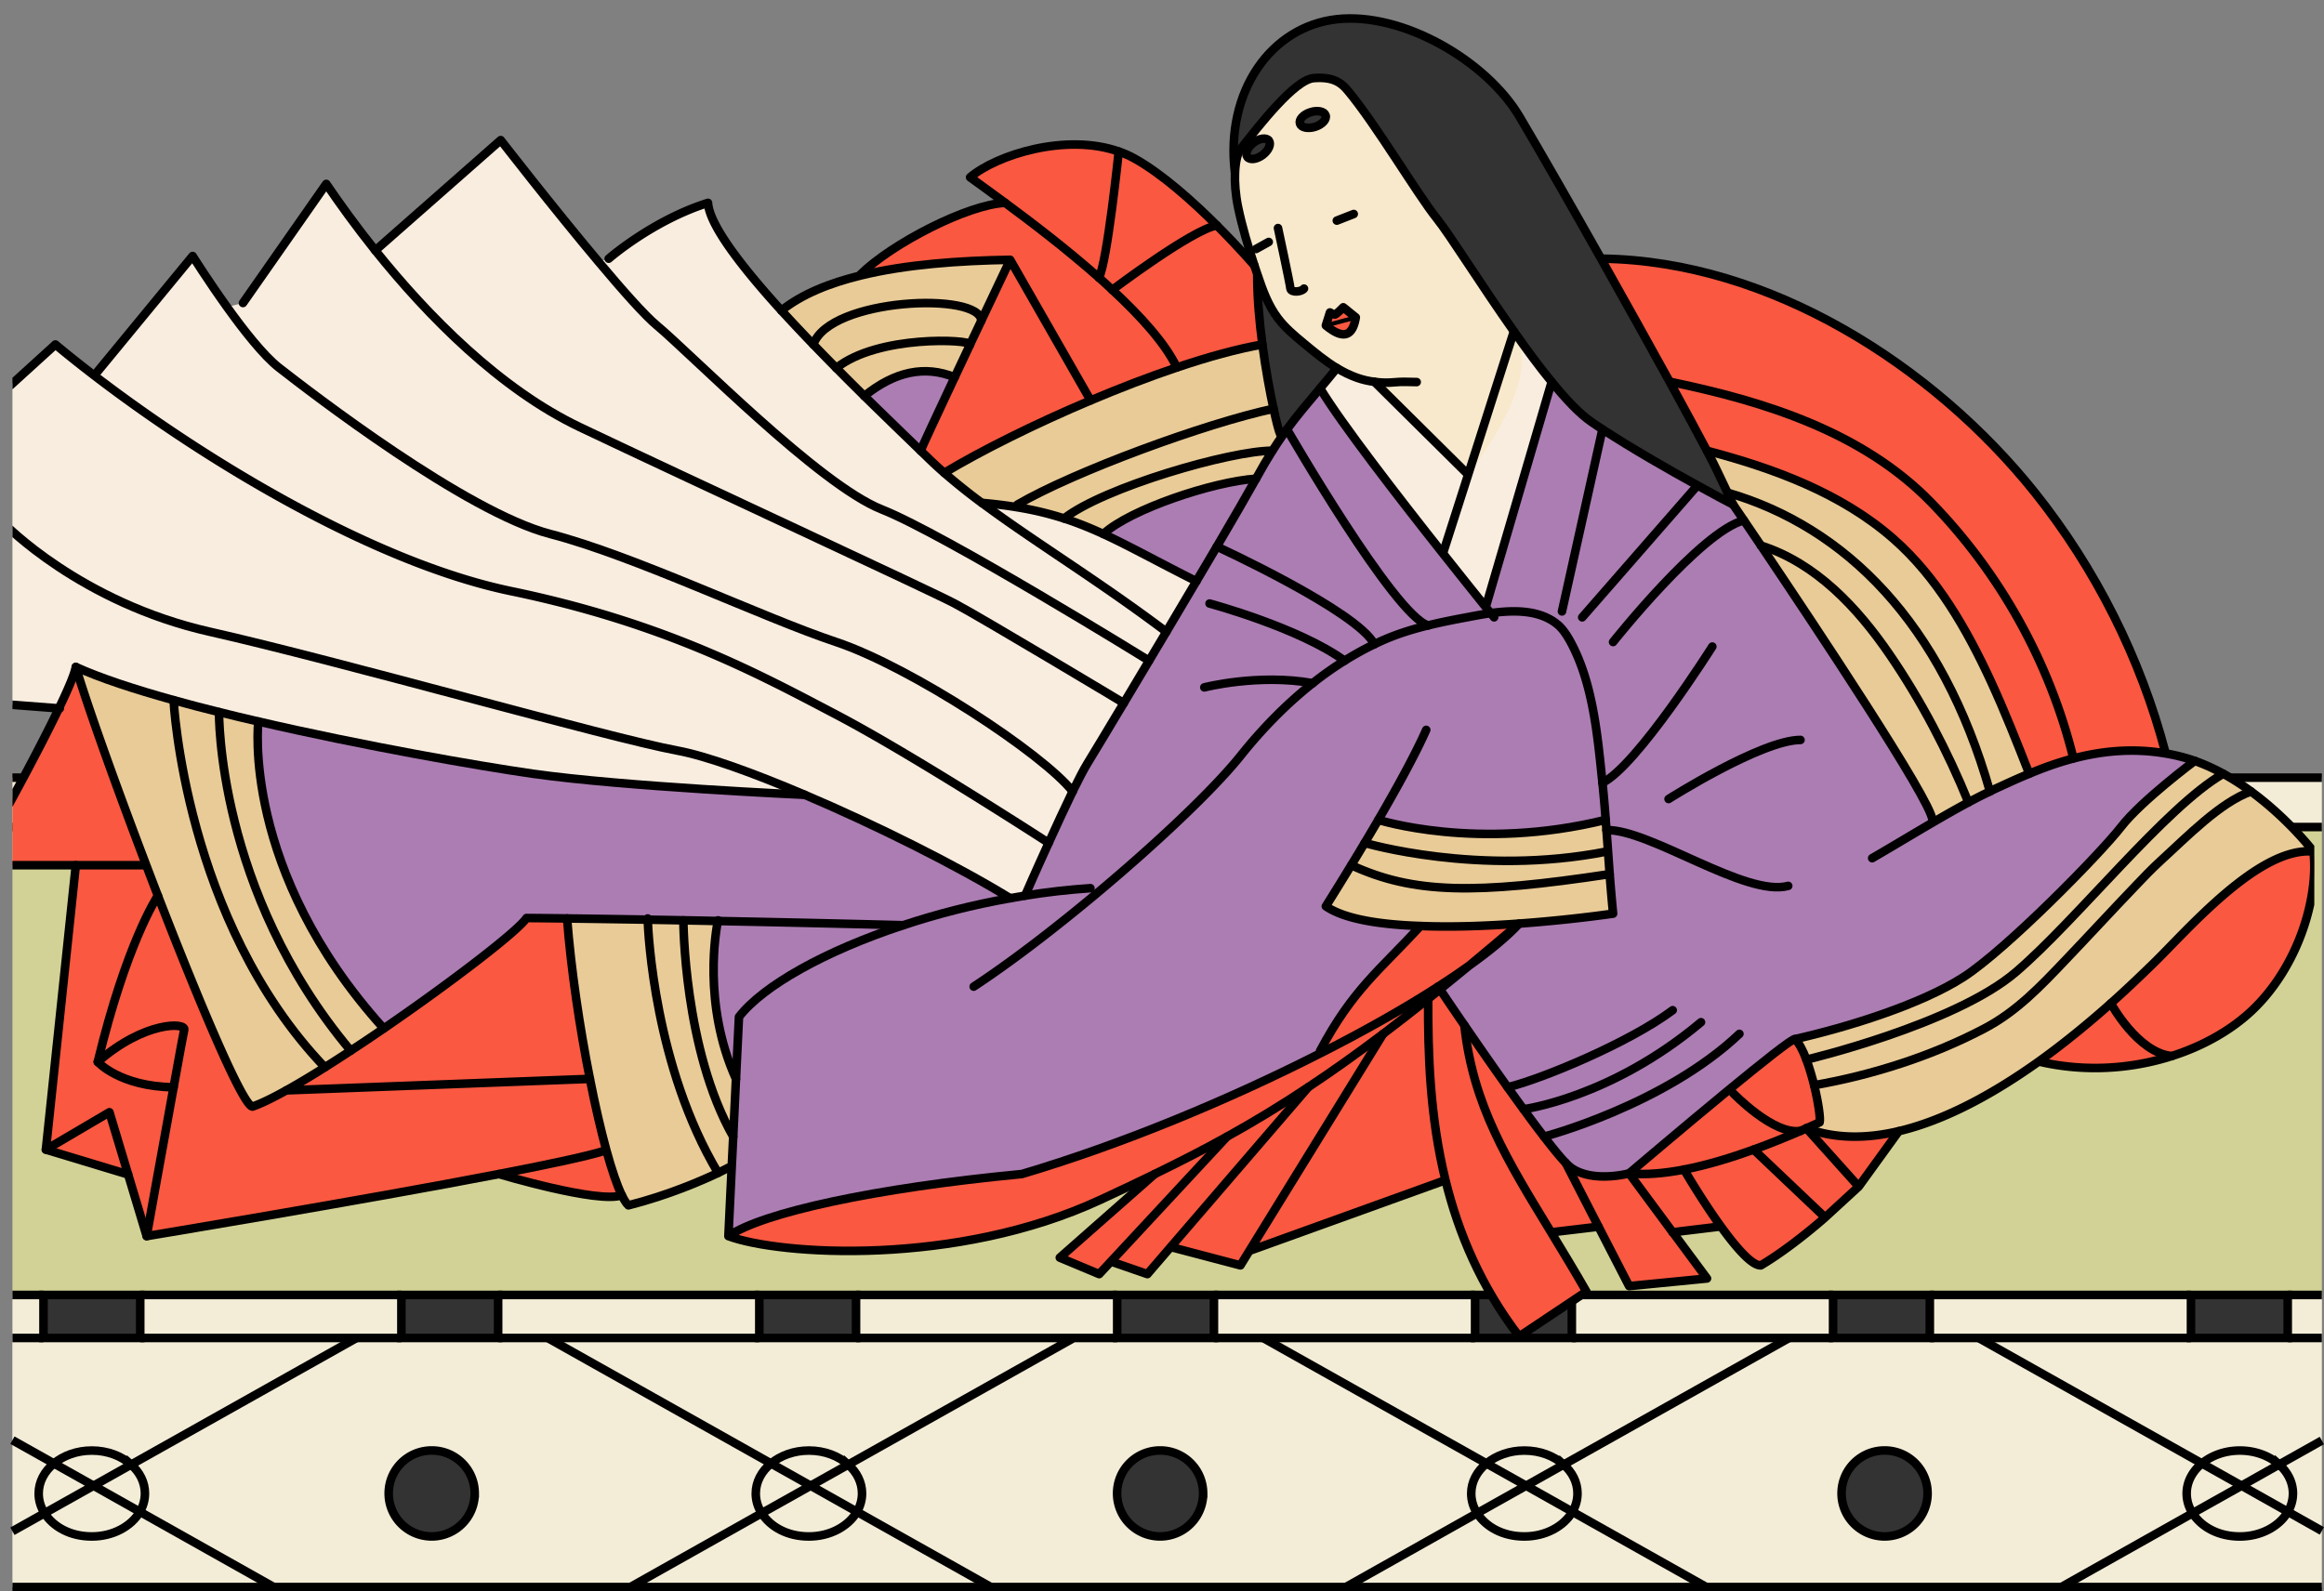 <svg xmlns="http://www.w3.org/2000/svg" viewBox="0 0 270.97 185.6"><rect x="0" y="0" width="270.97" height="185.6" fill="#808080" stroke="none"/><defs><clipPath id="clippath"><path d="M1.45 0h268.39v155.87H1.45z" style="fill:none;stroke-width:0"/></clipPath><style>.cls-1{fill:#f9eddf}.cls-1,.cls-2,.cls-3,.cls-6,.cls-7,.cls-9{stroke-width:0}.cls-10{stroke-miterlimit:10}.cls-10,.cls-12{fill:none;stroke:#000}.cls-2{fill:#fa5841}.cls-3{fill:#f3edd7}.cls-12{stroke-linecap:round;stroke-linejoin:round}.cls-6{fill:#333}.cls-7{fill:#ac7db3}.cls-9{fill:#e9cb97}</style></defs><g id="_畳" data-name="畳"><path d="M1.45 151.03h3.61v5.02H1.45zM270.72 178.55v6.55h-30.38l15.32-8.61c1.03 1.61 3.1 2.71 5.5 2.71s4.61-1.18 5.61-2.88l3.96 2.23ZM270.72 168.01v10.53l-3.96-2.23c.38-.65.59-1.38.59-2.14 0-1.3-.62-2.48-1.61-3.37l4.98-2.8Z" class="cls-3"/><path d="M270.72 156.05v11.96l-4.98 2.8c-1.13-1-2.76-1.64-4.58-1.64s-3.3.58-4.43 1.51l-26.03-14.63h40.03ZM270.72 90.7v5.76H1.45V90.7h269.27zM266.74 151.03h3.99v5.02h-3.99zM267.35 174.18c0 .76-.21 1.49-.59 2.14l-5.41-3.04 4.38-2.47c1 .89 1.61 2.07 1.61 3.37Z" class="cls-3"/><path d="m261.36 173.28 5.41 3.04c-1 1.7-3.13 2.88-5.61 2.88s-4.47-1.1-5.5-2.71l5.7-3.21Z" class="cls-3"/><path d="M255.46 151.03h11.28v5.02h-11.28z" class="cls-6"/><path d="m265.74 170.81-4.38 2.47-4.63-2.6c1.13-.93 2.69-1.51 4.43-1.51 1.82 0 3.45.63 4.58 1.64ZM261.36 173.28l-5.7 3.21c-.44-.68-.69-1.47-.69-2.3 0-1.37.68-2.6 1.77-3.5l4.63 2.6Z" class="cls-3"/><path d="m230.7 156.05 26.03 14.63c-1.09.9-1.77 2.13-1.77 3.5 0 .83.25 1.62.69 2.3l-15.32 8.61h-41.39l-15.61-8.78c.38-.65.59-1.38.59-2.14 0-1.3-.62-2.48-1.61-3.36l26.28-14.77h22.1Zm-5.95 18.13c0-2.76-2.24-5.01-5.01-5.01a5.015 5.015 0 1 0 0 10.03c2.78 0 5.01-2.24 5.01-5.02Z" class="cls-3"/><path d="M255.46 156.05H225.01v-5.02h30.45v5.02z" class="cls-3"/><path d="M213.73 151.03h11.28v5.02h-11.28zM219.74 169.17c2.76 0 5.01 2.24 5.01 5.01a5.015 5.015 0 1 1-10.03 0c0-2.78 2.24-5.01 5.02-5.01Z" class="cls-6"/><path d="m208.6 156.05-26.28 14.77c-1.13-1.01-2.76-1.65-4.58-1.65s-3.3.58-4.43 1.51l-26.03-14.63h61.32ZM183.27 156.05v-5.02h30.46v5.02H183.27zM198.95 185.1h-42.03l15.32-8.61c1.03 1.61 3.11 2.71 5.5 2.71s4.61-1.18 5.61-2.88l15.61 8.78ZM183.93 174.18c0 .76-.21 1.49-.59 2.14l-5.41-3.04 4.38-2.46c1 .88 1.61 2.06 1.61 3.36Z" class="cls-3"/><path d="m177.94 173.28 5.41 3.04c-1 1.7-3.13 2.88-5.61 2.88s-4.47-1.1-5.5-2.71l5.7-3.21Z" class="cls-3"/><path d="M171.99 151.03h11.28v5.02h-11.28z" class="cls-6"/><path d="M177.74 169.17c1.82 0 3.45.63 4.58 1.65l-4.38 2.46-4.63-2.6c1.13-.93 2.69-1.51 4.43-1.51ZM177.94 173.28l-5.7 3.21c-.44-.68-.69-1.47-.69-2.3 0-1.37.68-2.6 1.77-3.5l4.63 2.6Z" class="cls-3"/><path d="m147.28 156.05 26.03 14.63c-1.09.9-1.77 2.13-1.77 3.5 0 .83.25 1.62.69 2.3l-15.32 8.61h-41.39l-15.61-8.78c.38-.65.59-1.38.59-2.14 0-1.3-.62-2.48-1.61-3.36l26.28-14.77h22.1Zm-7 18.13c0-2.76-2.24-5.01-5.01-5.01a5.015 5.015 0 1 0 0 10.03c2.78 0 5.01-2.24 5.01-5.02Z" class="cls-3"/><path d="M171.99 156.05H141.54v-5.02h30.45v5.02z" class="cls-3"/><path d="M130.26 151.03h11.28v5.02h-11.28zM135.27 169.17c2.76 0 5.01 2.24 5.01 5.01a5.015 5.015 0 1 1-10.03 0c0-2.78 2.24-5.01 5.02-5.01Z" class="cls-6"/><path d="M125.18 156.05 98.9 170.82c-1.13-1.01-2.76-1.65-4.58-1.65s-3.3.58-4.43 1.51l-26.03-14.63h61.32Z" class="cls-3"/><path d="M130.26 156.05H99.81v-5.02h30.45v5.02zM115.53 185.1H73.5l15.32-8.61c1.03 1.61 3.1 2.71 5.5 2.71s4.61-1.18 5.61-2.88l15.61 8.78ZM100.51 174.18c0 .76-.21 1.49-.59 2.14l-5.41-3.04 4.38-2.46c1 .88 1.61 2.06 1.61 3.36Z" class="cls-3"/><path d="m94.52 173.28 5.41 3.04c-1 1.7-3.13 2.88-5.61 2.88s-4.47-1.1-5.5-2.71l5.7-3.21Z" class="cls-3"/><path d="M88.53 151.03h11.28v5.02H88.53z" class="cls-6"/><path d="M94.32 169.17c1.82 0 3.45.63 4.58 1.65l-4.38 2.46-4.63-2.6c1.13-.93 2.69-1.51 4.43-1.51ZM94.52 173.28l-5.7 3.21c-.44-.68-.69-1.47-.69-2.3 0-1.37.68-2.6 1.77-3.5l4.63 2.6Z" class="cls-3"/><path d="m63.86 156.05 26.03 14.63c-1.09.9-1.77 2.13-1.77 3.5 0 .83.25 1.62.69 2.3l-15.32 8.61H31.92l-15.61-8.78c.38-.65.59-1.38.59-2.14 0-1.3-.62-2.48-1.61-3.36l26.28-14.77h22.29Zm-8.51 18.13c0-2.76-2.24-5.01-5.01-5.01a5.015 5.015 0 1 0 0 10.03c2.78 0 5.01-2.24 5.01-5.02Z" class="cls-3"/><path d="M88.53 156.05H58.08v-5.02h30.45v5.02z" class="cls-3"/><path d="M46.8 151.03h11.28v5.02H46.8zM50.34 169.17c2.76 0 5.01 2.24 5.01 5.01a5.015 5.015 0 1 1-10.03 0c0-2.78 2.24-5.01 5.02-5.01Z" class="cls-6"/><path d="M46.8 156.05H16.35v-5.02H46.8v5.02zM31.92 185.1H1.45v-6.51l3.75-2.11c1.03 1.61 3.11 2.71 5.5 2.71s4.61-1.18 5.61-2.88l15.61 8.78Z" class="cls-3"/><path d="M16.9 174.18c0 .76-.21 1.49-.59 2.14l-5.41-3.04 4.38-2.46c1 .88 1.61 2.06 1.61 3.36Z" class="cls-3"/><path d="M5.07 151.03h11.28v5.02H5.07z" class="cls-6"/><path d="m10.91 173.28 5.41 3.04c-1 1.7-3.13 2.88-5.61 2.88s-4.47-1.1-5.5-2.71l5.7-3.21Z" class="cls-3"/><path d="M10.71 169.17c1.82 0 3.45.63 4.58 1.65l-4.38 2.46-4.63-2.6c1.13-.93 2.69-1.51 4.43-1.51ZM10.91 173.28l-5.7 3.21c-.44-.68-.69-1.47-.69-2.3 0-1.37.68-2.6 1.77-3.5l4.63 2.6Z" class="cls-3"/><path d="m1.45 167.97 4.83 2.71c-1.09.9-1.77 2.13-1.77 3.5 0 .83.25 1.62.69 2.3l-3.75 2.11v-10.62Z" class="cls-3"/><path d="M213.73 151.03H1.45V96.46h269.27v54.57h-56.99z" style="fill:#d2d296;stroke-width:0"/><path d="M1.45 156.05h40.11l-26.28 14.77c-1.13-1.01-2.76-1.65-4.58-1.65s-3.3.58-4.43 1.51l-4.83-2.71v-11.92Z" class="cls-3"/><path d="M270.72 185.1H1.45M1.45 90.7h269.27M1.45 96.46h269.27M266.74 151.03h3.98M225.01 151.03h30.45M183.27 151.03h30.46M141.54 151.03h30.45M99.81 151.03h30.45M58.08 151.03h30.45M16.35 151.03H46.8M1.45 151.03h3.62M266.74 156.05h3.98M225.01 156.05H255.46M183.27 156.05H213.73M141.54 156.05H171.99M99.81 156.05H130.26M58.08 156.05H88.53M16.35 156.05H46.8M1.45 156.05h3.62M73.5 185.1l15.32-8.62 5.7-3.2 4.38-2.46 26.28-14.77" class="cls-10"/><path d="m115.53 185.1-15.61-8.78-5.4-3.04-4.63-2.6-26.03-14.63M140.28 174.18a5.015 5.015 0 1 1-10.03 0c0-2.78 2.24-5.01 5.02-5.01s5.01 2.24 5.01 5.01ZM224.75 174.18a5.015 5.015 0 1 1-10.03 0c0-2.78 2.24-5.01 5.02-5.01s5.01 2.24 5.01 5.01Z" class="cls-10"/><path d="M98.9 170.82c1 .88 1.61 2.06 1.61 3.36 0 .76-.21 1.49-.59 2.14-1 1.7-3.13 2.88-5.61 2.88s-4.47-1.1-5.5-2.71c-.44-.68-.69-1.47-.69-2.3 0-1.37.68-2.6 1.77-3.5 1.13-.93 2.69-1.51 4.43-1.51 1.82 0 3.45.63 4.58 1.65ZM1.45 178.59l3.76-2.11 5.7-3.2 4.38-2.46 26.28-14.77" class="cls-10"/><path d="m31.92 185.1-15.61-8.78-5.4-3.04-4.63-2.6-4.83-2.71" class="cls-10"/><path d="M15.29 170.82c1 .88 1.61 2.06 1.61 3.36 0 .76-.21 1.49-.59 2.14-1 1.7-3.13 2.88-5.61 2.88s-4.47-1.1-5.5-2.71c-.44-.68-.69-1.47-.69-2.3 0-1.37.68-2.6 1.77-3.5 1.13-.93 2.69-1.51 4.43-1.51 1.82 0 3.45.63 4.58 1.65ZM156.92 185.1l15.32-8.62 5.7-3.2 4.38-2.46 26.28-14.77" class="cls-10"/><path d="m198.95 185.1-15.61-8.78-5.4-3.04-4.63-2.6-26.03-14.63" class="cls-10"/><path d="M182.32 170.82c1 .88 1.61 2.06 1.61 3.36 0 .76-.21 1.49-.59 2.14-1 1.7-3.13 2.88-5.61 2.88s-4.47-1.1-5.5-2.71c-.44-.68-.69-1.47-.69-2.3 0-1.37.68-2.6 1.77-3.5 1.13-.93 2.69-1.51 4.43-1.51 1.82 0 3.45.63 4.58 1.65ZM240.34 185.1l15.32-8.62 5.7-3.2 4.38-2.47 4.98-2.8" class="cls-10"/><path d="m270.72 178.55-3.96-2.23-5.4-3.04-4.63-2.6-26.03-14.63" class="cls-10"/><path d="M265.74 170.81c1 .89 1.61 2.07 1.61 3.37 0 .76-.21 1.49-.59 2.14-1 1.7-3.13 2.88-5.61 2.88s-4.47-1.1-5.5-2.71c-.44-.68-.69-1.47-.69-2.3 0-1.37.68-2.6 1.77-3.5 1.13-.93 2.69-1.51 4.43-1.51 1.82 0 3.45.63 4.58 1.64ZM55.35 174.18a5.015 5.015 0 1 1-10.03 0c0-2.78 2.24-5.01 5.02-5.01s5.01 2.24 5.01 5.01ZM5.07 151.03h11.28v5.02H5.07zM46.8 151.03h11.28v5.02H46.8zM88.53 151.03h11.28v5.02H88.53zM130.26 151.03h11.28v5.02h-11.28zM171.99 151.03h11.28v5.02h-11.28zM213.73 151.03h11.28v5.02h-11.28zM255.46 151.03h11.28v5.02h-11.28z" class="cls-10"/></g><g id="_レイヤー_2" data-name="レイヤー 2" style="clip-path:url(#clippath)"><path d="M155.87 42.93c-.72.89-1.36 1.66-1.95 2.36-1.52 1.82-2.69 3.17-3.86 4.78-.16.22-.33.45-.49.68l-.3-.11c-.13-.25-.43-1.35-.78-2.97-.42-1.93-.92-4.61-1.3-7.49-.36-2.71-.61-5.6-.6-8.2h.01c.6 1.79 1.24 3.6 2.39 5.12.85 1.13 1.95 2.05 3.04 2.95 1.23 1.02 2.48 2.06 3.84 2.88Z" class="cls-6"/><path d="m221.39 131.93-4.67 6.46-6.1-6.8h.01c3.39 1.26 7.06 1.22 10.76.34Z" class="cls-2"/><path d="m180.92 44.53-7.57 25.86h-.44c-1.1-1.36-2.81-3.49-4.78-5.98l.2-.15 2.89-9.03 5.29-16.57c1.46 2.08 2.96 4.12 4.4 5.87Z" class="cls-1"/><path d="m171.22 55.23-2.89 9.03-.2.15c-5.06-6.39-11.81-15.12-14.21-19.12.59-.7 1.23-1.47 1.95-2.36.75.45 1.53.84 2.36 1.13.66.23 1.33.39 2.02.47l10.72 10.62.25.08Z" class="cls-1"/><path d="M147.95 16.4c.29.4-.02 1.14-.72 1.67-.69.52-1.49.63-1.79.24s.02-1.14.71-1.66c.69-.53 1.5-.64 1.8-.25ZM154.56 13.45c.16.47-.39 1.07-1.22 1.34-.83.26-1.62.1-1.77-.37s.39-1.07 1.22-1.33c.83-.27 1.62-.1 1.77.36Z" class="cls-6"/><path d="m201.42 57.46.66 1.39c-.54-.27-2.12-1.11-4.17-2.24-3.25-1.78-7.67-4.32-11.07-6.54-.46-.3-.9-.59-1.31-.88-1.34-.92-2.93-2.59-4.61-4.66-1.44-1.75-2.94-3.79-4.4-5.88-3.84-5.44-7.43-11.21-8.99-13.16-2.3-2.87-7.1-11-10.39-14.93-.8-.96-1.74-1.62-3.96-1.45-2.21.17-6.33 5.46-8.55 8.3-.33.43-.57 1.41-.63 2.7h-.01c-1.15-9.48 4.22-17.02 11.88-17.87s17.44 4.84 21.31 11.38c2.53 4.28 6.03 10.39 9.54 16.62 2.81 4.99 5.62 10.05 7.97 14.31 1.8 3.29 3.32 6.1 4.33 8.02.53 1 .92 1.77 1.14 2.24.57 1.21.98 2.06 1.26 2.65Z" class="cls-6"/><path d="M128.13 32.38c.53.47 1.05.95 1.56 1.43 3.36 3.11 6.23 6.31 7.52 9.05-3.26 1.1-6.69 2.42-10.05 3.84l-9.38-16.4c-5.92.1-12.12.53-17.39 1.82l-.03-.14c3.58-3.54 12.48-8.15 16.84-8.32 3.09 2.28 7.19 5.41 10.93 8.72Z" class="cls-2"/><path d="M111.31 44c-2.02 4.3-3.78 8.07-3.97 8.57-1.74-1.69-4.05-3.91-6.56-6.38 3.55-2.88 7.06-3.6 10.53-2.19Z" class="cls-7"/><path d="M113.11 40.16v.02c-.61 1.27-1.22 2.57-1.8 3.82-3.47-1.41-6.98-.69-10.53 2.19-1.06-1.05-2.17-2.15-3.27-3.27 4.88-3.89 15.6-3.32 15.6-2.76Z" class="cls-9"/><path d="M114.41 37.41c-.42.89-.86 1.81-1.3 2.75 0-.56-10.72-1.13-15.6 2.76-.9-.9-1.79-1.82-2.68-2.74 1.89-5.45 19.54-6.18 19.58-2.77Z" class="cls-9"/><path d="M117.78 30.3s-1.5 3.16-3.37 7.11c-.04-3.41-17.69-2.68-19.58 2.77-1.27-1.32-2.52-2.65-3.72-3.96 2.37-1.9 5.6-3.21 9.28-4.1 5.27-1.29 11.47-1.72 17.39-1.82ZM147.19 40.18c.38 2.88.88 5.56 1.3 7.49-7.93 1.7-23.22 7.31-29.86 11.18l-.05.31c-1.25-.21-2.61-.38-4.1-.51h-.01a71.134 71.134 0 0 1-4.37-3.5c4.31-2.59 10.56-5.71 17.06-8.45 3.36-1.42 6.79-2.74 10.05-3.84 3.65-1.23 7.09-2.18 9.98-2.68ZM124.07 60.47c4.6-3.62 19.47-7.93 24.29-7.9-.59.93-1.21 1.99-1.91 3.26-5.02.34-14.71 3.58-17.8 6.45-1.51-.69-3-1.3-4.58-1.81Z" class="cls-9"/><path d="m149.27 50.64.3.11c-.39.56-.79 1.16-1.21 1.82-4.82-.03-19.69 4.28-24.29 7.9a36.59 36.59 0 0 0-5.49-1.31l.05-.31c6.64-3.87 21.93-9.48 29.86-11.18.35 1.62.65 2.72.78 2.97ZM236.6 90.24c-1.29.53-2.46 1.07-3.5 1.55-.36.16-.72.33-1.08.52-5.6-19.7-16.88-30.86-30.6-34.85-.28-.59-.69-1.44-1.26-2.65-.22-.47-.61-1.24-1.14-2.24h.01c7.73 2.04 15.62 4.91 21.72 10.26 5.08 4.45 8.57 10.55 11.37 16.61 1.63 3.54 3.06 7.17 4.48 10.8Z" class="cls-9"/><path d="M229.51 93.58c-1.34.72-2.68 1.48-4.06 2.29l-.14-.25c-.18-2.35-13.65-22.57-19.99-31.99 6.42 2.05 11.26 7.24 15.01 12.72 3.62 5.28 6.78 11.3 9.18 17.23Z" class="cls-9"/><path d="M232.02 92.31c-.84.39-1.67.82-2.51 1.27-2.4-5.93-5.56-11.95-9.18-17.23-3.75-5.48-8.59-10.67-15.01-12.72-.79-1.16-1.46-2.16-1.99-2.94-.79-1.17-1.25-1.84-1.25-1.84l-.66-1.39c13.72 3.99 25 15.15 30.6 34.85Z" class="cls-9"/><path d="M196.35 136.41c-2.29.44-4.49.64-6.4.44 0 0 6.15-5.23 11.51-9.65l.62.3s4.7 4.91 7.85 4.4c-1.64.71-3.5 1.47-5.46 2.18-2.63.95-5.44 1.81-8.12 2.33Z" class="cls-2"/><path d="M211.52 126.57c.5 2.03.76 3.92.64 4.33-.48.22-.99.45-1.53.69h-.01c-.23.11-.45.21-.69.31-3.15.51-7.85-4.4-7.85-4.4l-.62-.3c3.99-3.28 7.54-6.11 7.83-6.01.47.45.93 1.33 1.33 2.4.34.92.65 1.96.9 2.98Z" class="cls-2"/><path d="M146.45 55.83c-.92 1.66-2.58 4.53-4.57 7.92-.76 1.29-1.56 2.64-2.39 4.04-4.46-2.24-7.71-4.06-10.84-5.51 3.09-2.87 12.78-6.11 17.8-6.45ZM83.7 107.42c-1.32-.03-2.66-.06-4.02-.08-1.37-.03-2.76-.05-4.16-.08-3.15-.05-6.33-.1-9.4-.14-1.62-.02-3.2-.04-4.73-.05-.98 1.51-8.81 7.51-16.65 12.89-16.66-18.44-14.62-35.81-14.62-35.81 12.33 2.86 25.76 5.2 32 6.09 10.55 1.51 31.69 2.46 31.69 2.46 8.34 3.54 17.74 8.24 23.97 12.06-4.37.77-8.59 1.86-12.47 3.15 0 0-9.78-.26-21.61-.49Z" class="cls-7"/><path d="M105.31 107.91c-9.11 3-16.34 7.06-19.15 10.69l-.35 7.23c-3.94-8.74-2.3-17.49-2.11-18.41 11.83.23 21.61.49 21.61.49Z" class="cls-7"/><path d="M72.5 139.4c-2.72 1.01-14.33-2.47-14.33-2.47 5.71-1.1 10.3-2.08 12.24-2.69l.29-.08c.62 2.26 1.24 4.09 1.8 5.24Z" class="cls-2"/><path d="m85.81 125.83-.32 6.74c-5.78-10.16-5.81-25.23-5.81-25.23 1.36.02 2.7.05 4.02.08-.19.92-1.83 9.67 2.11 18.41Z" class="cls-9"/><path d="m85.49 132.57-.18 3.64-.38-.02s-.43.23-1.21.61c-7.39-12.39-8.14-27.91-8.2-29.54 1.4.03 2.79.05 4.16.08 0 0 .03 15.07 5.81 25.23Z" class="cls-9"/><path d="M83.72 136.79c-1.88.9-5.76 2.6-10.45 3.79-.24-.22-.5-.62-.77-1.18-.56-1.15-1.18-2.98-1.8-5.24-.65-2.37-1.31-5.23-1.92-8.33-1.19-5.99-2.21-12.85-2.66-18.71 3.07.04 6.25.09 9.4.14.06 1.63.81 17.15 8.2 29.53Z" class="cls-9"/><path d="M139.49 67.79c-1.14 1.93-2.33 3.93-3.5 5.9-8-6.03-15.48-10.54-21.51-15.04 1.49.13 2.85.3 4.1.51 2.04.33 3.82.77 5.49 1.31 1.58.51 3.07 1.12 4.58 1.81 3.13 1.45 6.38 3.27 10.84 5.51Z" class="cls-1"/><path d="M97.51 42.92c1.1 1.12 2.21 2.22 3.27 3.27 2.51 2.47 4.82 4.69 6.56 6.38.32.31.63.6.91.88.59.57 1.2 1.14 1.85 1.7 1.35 1.18 2.81 2.34 4.37 3.5h.01c6.03 4.5 13.51 9.01 21.51 15.04-.68 1.14-1.35 2.27-2.01 3.37 0 0-23.86-14.76-31.18-17.65-7.32-2.9-22.13-18.05-26.21-21.45-1.41-1.17-4-4.09-6.79-7.42l1.17-.37s5.11-4.47 11.58-6.51c.15 2.55 3.87 7.4 8.56 12.56a231.704 231.704 0 0 0 6.4 6.7Z" class="cls-1"/><path d="M133.98 77.06c-1.04 1.75-2.04 3.42-2.95 4.94 0 0-16.65-10-19.72-11.61-3.07-1.62-30.89-14.47-43.66-20.55-9.36-4.45-17.76-12.98-23.89-20.63l14.62-12.87s6.08 7.85 11.42 14.2c2.79 3.33 5.38 6.25 6.79 7.42 4.08 3.4 18.89 18.55 26.21 21.45 7.32 2.89 31.18 17.65 31.18 17.65Z" class="cls-1"/><path d="M131.03 82c-2.08 3.47-3.68 6.13-4.23 7.02-.43.7-1.04 1.87-1.73 3.28-3.44-4.38-18.87-14.51-27.57-17.42-8.7-2.9-23.46-10.03-33.34-12.6-9.87-2.57-27.91-16.49-31.66-19.42-1.75-1.37-4.07-4.31-6.03-7.05l1.86-.47 9.71-13.89c1.57 2.31 3.5 4.98 5.72 7.76 6.13 7.65 14.53 16.18 23.89 20.63 12.77 6.08 40.59 18.93 43.66 20.55C114.38 72 131.03 82 131.03 82Z" class="cls-1"/><path d="M125.07 92.3c-.87 1.81-1.89 4-2.8 6.01 0 0-15.89-10.31-24.77-14.96-8.87-4.65-19.89-10.67-37.93-14.41-16.02-3.33-35.66-15.24-48.56-25.13l.39-.51 11.06-13.44s1.78 2.84 4.01 5.95c1.96 2.74 4.28 5.68 6.03 7.05 3.75 2.93 21.79 16.85 31.66 19.42 9.88 2.57 24.64 9.7 33.34 12.6 8.7 2.91 24.13 13.04 27.57 17.42Z" class="cls-1"/><path d="M122.27 98.31c-1.51 3.3-2.75 6.15-2.75 6.15-.58.09-1.16.19-1.74.3-6.23-3.82-15.63-8.52-23.97-12.07-6.02-2.56-11.49-4.53-14.84-5.15-8-1.48-39.32-10.43-54.47-13.85C9.35 70.28.5 61.08.5 61.08l.34-15.79 5.62-5.11c1.39 1.16 2.92 2.38 4.55 3.63 12.9 9.89 32.54 21.8 48.56 25.13 18.04 3.74 29.06 9.76 37.93 14.41 8.88 4.65 24.77 14.96 24.77 14.96Z" class="cls-1"/><path d="M93.81 92.69s-21.14-.94-31.69-2.45c-6.24-.89-19.67-3.23-32-6.09-1.55-.36-3.08-.72-4.58-1.1-1.83-.45-3.61-.92-5.3-1.39-4.58-1.27-8.57-2.58-11.4-3.87-.15.85-.93 2.67-1.97 4.82L.5 82.13V61.08s8.85 9.2 24 12.61c15.15 3.42 46.47 12.37 54.47 13.85 3.35.62 8.82 2.59 14.84 5.15Z" class="cls-1"/><path d="M40.89 122.54c-1.03.68-2.04 1.33-3.01 1.94-16.36-17.1-17.64-42.82-17.64-42.82 1.69.47 3.47.94 5.3 1.39 0 0-.3 20.83 15.35 39.49Z" class="cls-9"/><path d="M44.74 119.95c-1.3.9-2.59 1.77-3.85 2.59-15.65-18.66-15.35-39.49-15.35-39.49 1.5.38 3.03.74 4.58 1.1 0 0-2.04 17.37 14.62 35.8Z" class="cls-9"/><path d="M37.88 124.48a99.886 99.886 0 0 1-4.49 2.69h-.01c-1.63.91-2.99 1.57-3.94 1.89-1.12-.07-6.14-11.96-11.03-24.59-.46-1.19-.91-2.38-1.36-3.56-3.56-9.35-6.84-18.53-8.21-23.12 2.83 1.29 6.82 2.6 11.4 3.87 0 0 1.28 25.72 17.64 42.82ZM187.49 99.31c.06.88.13 1.76.19 2.64-15.71 2.38-22.87 2.3-30.12-1.04h-.01c.54-.88 1.06-1.75 1.57-2.6 0 0 13.3 3.94 28.19 1.01h.18Z" class="cls-9"/><path d="M187.49 99.31h-.18c-14.89 2.94-28.19-1-28.19-1 .55-.92 1.08-1.82 1.59-2.69 0 0 11.53 3.7 26.51 0l.09 1.2.18 2.49ZM187.68 101.95c.12 1.54.25 3.07.4 4.61-2.74.39-6.68.85-10.95 1.16-3.79.28-7.84.43-11.52.28-4.75-.16-8.87-.81-11.02-2.3 1.02-1.63 2.01-3.23 2.96-4.79h.01c7.25 3.34 14.41 3.42 30.12 1.04ZM255.9 88.74c1.15.41 2.26.92 3.32 1.5-6.74 3.89-17.01 17-24.16 23.12-7.15 6.13-24.44 10.23-24.44 10.23-.4-1.07-.86-1.95-1.33-2.4 6.02-1.36 14.62-4 19.64-7.23s16-14.44 18.38-17.52c2.39-3.08 8.59-7.7 8.59-7.7Z" class="cls-9"/><path d="M259.22 90.24c1.15.63 2.24 1.34 3.24 2.07-3.6 1.27-7.49 5.31-10.55 8.09-1.04.95-2.01 1.97-2.98 2.99-2.71 2.83-5.37 5.72-8.08 8.56-2.91 3.06-5.69 6.01-9.47 8-6.06 3.2-13.12 5.45-19.86 6.62-.25-1.02-.56-2.06-.9-2.98 0 0 17.29-4.1 24.44-10.23 7.15-6.12 17.42-19.23 24.16-23.12Z" class="cls-9"/><path d="M269.74 99.32c-6.39-.64-14.81 9.32-18.77 13.15-.87.84-2.57 2.51-4.85 4.55-2.28 2.03-5.14 4.43-8.35 6.74-4.94 3.53-10.7 6.83-16.38 8.17-3.7.88-7.37.92-10.76-.34.54-.24 1.05-.47 1.53-.69.12-.41-.14-2.3-.64-4.33 6.74-1.17 13.8-3.42 19.86-6.62 3.78-1.99 6.56-4.94 9.47-8 2.71-2.84 5.37-5.73 8.08-8.56.97-1.02 1.94-2.04 2.98-2.99 3.06-2.78 6.95-6.82 10.55-8.09 4.42 3.24 7.28 7.01 7.28 7.01Z" class="cls-9"/><path d="M182.56 135.63c-.63-.65-1.51-1.73-2.53-3.06-.74-.95-1.55-2.04-2.39-3.2-.61-.83-1.23-1.69-1.85-2.56-1.8-2.52-3.6-5.13-5.05-7.24-1.37-1.99-2.41-3.54-2.84-4.18 1.1-.89 2.23-1.81 3.4-2.77 2.48-1.77 4.47-3.43 5.83-4.9 4.27-.31 8.21-.77 10.95-1.16-.15-1.54-.28-3.07-.4-4.61-.06-.88-.13-1.76-.19-2.64l-.18-2.49-.09-1.2c-.11-1.44-.23-2.88-.38-4.32-.57-5.45-1.09-11.66-3.77-16.53-.38-.68-.81-1.35-1.39-1.87l2.8-.9 13.43-15.38c2.05 1.12 3.63 1.96 4.17 2.23 0 0 .46.67 1.25 1.84.53.78 1.2 1.78 1.99 2.94 6.34 9.42 19.81 29.64 19.99 31.99l.14.25c1.38-.81 2.72-1.57 4.06-2.29.84-.45 1.67-.88 2.51-1.27.36-.19.72-.36 1.08-.52 1.04-.48 2.21-1.02 3.5-1.55 1.56-.65 3.28-1.29 5.16-1.78 3.19-.84 6.81-1.25 10.7-.59a20.507 20.507 0 0 1 3.44.87s-6.2 4.62-8.59 7.7c-2.38 3.08-13.36 14.29-18.38 17.52s-13.62 5.87-19.64 7.23c-.29-.1-3.84 2.73-7.83 6.01-5.36 4.42-11.51 9.65-11.51 9.65s-4.21 1.15-6.77-.66a6.32 6.32 0 0 1-.62-.56Z" class="cls-7"/><path d="M197.91 56.61 184.48 72l-2.36-.69 4.72-21.24c3.4 2.22 7.82 4.76 11.07 6.54Z" class="cls-7"/><path d="m186.84 50.07-4.72 21.24 2.36.69-2.8.9c-.09-.07-.17-.14-.26-.21-2.08-1.58-4.97-1.54-7.61-1.18-.22-.27-.52-.65-.9-1.11h.44l7.57-25.87c1.68 2.07 3.27 3.74 4.61 4.66.41.29.85.58 1.31.88Z" class="cls-7"/><path d="M172.91 70.4c.38.46.68.84.9 1.11-.86.13-1.7.28-2.48.43-1.62.3-3.23.61-4.81 1-3.91-1.11-16.46-22.87-16.46-22.87 1.17-1.61 2.34-2.96 3.86-4.78 2.4 4 9.15 12.73 14.21 19.12 1.97 2.49 3.68 4.62 4.78 5.99Z" class="cls-7"/><path d="M166.52 72.94c-1.86.45-3.69 1.02-5.47 1.82-.27.12-.54.25-.8.38-2.01-3.88-18.37-11.39-18.37-11.39 1.99-3.39 3.65-6.26 4.57-7.92.7-1.27 1.32-2.33 1.91-3.26.42-.66.82-1.26 1.21-1.82.16-.23.33-.46.49-.68 0 0 12.55 21.76 16.46 22.87Z" class="cls-7"/><path d="M153.06 79.68c-3.15 2.49-5.97 5.41-8.43 8.49-3.15 3.93-9.81 10.23-16.89 16.14l-.6-.72c-2.55.17-5.1.46-7.62.87 0 0 1.24-2.85 2.75-6.15.91-2.01 1.93-4.2 2.8-6.01.69-1.41 1.3-2.58 1.73-3.28.55-.89 2.15-3.55 4.23-7.02.91-1.52 1.91-3.19 2.95-4.94.66-1.1 1.33-2.23 2.01-3.37 1.17-1.97 2.36-3.97 3.5-5.9.83-1.4 1.63-2.75 2.39-4.04 0 0 16.36 7.51 18.37 11.39-1.2.57-2.36 1.22-3.48 1.92a40 40 0 0 0-3.71 2.62Z" class="cls-7"/><path d="M127.74 104.31c7.08-5.91 13.74-12.21 16.89-16.14 2.46-3.08 5.28-6 8.43-8.49a40 40 0 0 1 3.71-2.62c1.12-.7 2.28-1.35 3.48-1.92.26-.13.53-.26.8-.38 1.78-.8 3.61-1.37 5.47-1.82 1.58-.39 3.19-.7 4.81-1 .78-.15 1.62-.3 2.48-.43 2.64-.36 5.53-.4 7.61 1.18.09.07.17.14.26.21.58.52 1.01 1.19 1.39 1.87 2.68 4.87 3.2 11.08 3.77 16.53.15 1.44.27 2.88.38 4.32-14.98 3.7-26.51 0-26.51 0-.51.87-1.04 1.77-1.59 2.69-.51.85-1.03 1.72-1.57 2.6-.95 1.56-1.94 3.16-2.96 4.79 2.15 1.49 6.27 2.14 11.02 2.3-4.77 5.19-7.89 7.41-11.69 14.56l.12.24c-10.63 5.42-23.24 10.68-34.9 14.13-17.19 1.63-30.3 4.52-34.21 7.24l.38-7.96.18-3.64.32-6.74.35-7.23c2.81-3.63 10.04-7.69 19.15-10.69 3.88-1.29 8.1-2.38 12.47-3.15.58-.11 1.16-.21 1.74-.3 2.52-.41 5.07-.7 7.62-.87l.6.72Z" class="cls-7"/><path d="M177.13 107.72c-2.05 1.74-3.99 3.37-5.83 4.9-1.11.8-2.32 1.62-3.62 2.45-3.88 2.5-8.53 5.14-13.64 7.73l-.12-.24c3.8-7.15 6.92-9.37 11.69-14.55 3.68.14 7.73-.01 11.52-.29ZM143.06 132.57l-13.53 14.56-1.37 1.47-4.59-1.92 11.05-9.74h.01c2.93-1.44 5.7-2.85 8.43-4.37Z" class="cls-2"/><path d="m152.53 126.8-16.03 18.64-2.72 3.16-4.25-1.47 13.53-14.56c3.12-1.73 6.21-3.6 9.47-5.77ZM161.27 120.58l-15.6 25.31-1.04 1.69-8.13-2.14 16.03-18.63c2.75-1.83 5.62-3.87 8.74-6.23Z" class="cls-2"/><path d="m168.54 137.66-.16.04-22.71 8.19 15.6-25.31c1.67-1.26 3.41-2.62 5.25-4.08-.03 6.39.19 13.72 2.02 21.16Z" class="cls-2"/><path d="m184.97 150.64-7.84 5.23c-4.47-5.83-7.08-12.06-8.59-18.21-1.83-7.44-2.05-14.77-2.02-21.16.45-.36.91-.73 1.38-1.11.43.64 1.47 2.19 2.84 4.17 1.02 9.38 5 15.77 10.13 24.19 1.3 2.14 2.68 4.41 4.1 6.89Z" class="cls-2"/><path d="m182.56 135.63 3.82 7.44-5.46.65-.05.03c-5.13-8.42-9.11-14.81-10.13-24.18 1.45 2.11 3.25 4.72 5.05 7.24.62.87 1.24 1.73 1.85 2.56.84 1.16 1.65 2.25 2.39 3.2 1.02 1.33 1.9 2.41 2.53 3.06ZM195.04 143.72l3.99 5.39-9.08.89-3.57-6.93-3.82-7.44c.25.25.46.44.62.56 2.56 1.81 6.77.66 6.77.66l5.08 6.87h.01Z" class="cls-2"/><path d="m200.58 142.95-.16.12-5.38.65h-.01l-5.08-6.87c1.91.2 4.11 0 6.4-.44.14.23 2.1 3.58 4.23 6.54Z" class="cls-2"/><path d="m204.47 134.08 8.33 7.91s-3.83 3.42-7.49 5.59c-1.06.05-2.95-2.16-4.73-4.63-2.13-2.96-4.09-6.31-4.23-6.54 2.68-.52 5.49-1.38 8.12-2.33Z" class="cls-2"/><path d="m210.62 131.59 6.1 6.8-3.92 3.6-8.33-7.91a96.98 96.98 0 0 0 5.46-2.18c.24-.1.46-.2.69-.31ZM246.12 117.02s3.09 5.75 7.1 6.15c-4.68 1.5-10.08 1.89-15.4.66l-.05-.07c3.21-2.31 6.07-4.71 8.35-6.74Z" class="cls-2"/><path d="M269.74 99.32c.64 5.36-1.79 13.53-7.28 18.64-2.4 2.23-5.6 4.05-9.24 5.21-4.01-.4-7.1-6.15-7.1-6.15 2.28-2.04 3.98-3.71 4.85-4.55 3.96-3.83 12.38-13.79 18.77-13.15ZM252.48 87.77l-.02.1c-3.89-.66-7.51-.25-10.7.59v-.02c-2.77-11.2-8.57-21.62-16.62-29.87-8-8.21-19.46-11.78-30.41-14.04l-.04.02c-2.35-4.26-5.16-9.32-7.97-14.31l.12-.07c19.49.27 38.57 12.46 50.42 27.28 7.1 8.9 12.33 19.3 15.22 30.32Z" class="cls-2"/><path d="M241.75 88.44v.02c-1.87.49-3.59 1.13-5.15 1.78-1.42-3.63-2.85-7.26-4.48-10.8-2.8-6.06-6.29-12.16-11.37-16.61-6.1-5.35-13.99-8.22-21.72-10.26h-.01c-1.01-1.92-2.53-4.73-4.33-8.02l.04-.02c10.95 2.26 22.41 5.83 30.41 14.04 8.05 8.25 13.85 18.67 16.61 29.87Z" class="cls-2"/><path d="M160.25 44.53c-.69-.08-1.36-.24-2.02-.47-.83-.29-1.61-.68-2.36-1.13-1.36-.82-2.61-1.86-3.84-2.88-1.09-.9-2.19-1.82-3.04-2.95-1.15-1.52-1.79-3.33-2.39-5.12-.11-.34-.23-.68-.34-1.01-.74-2.23-1.42-4.49-1.9-6.79-.31-1.49-.41-2.91-.36-4.07.06-1.29.3-2.27.63-2.7 2.22-2.84 6.34-8.13 8.55-8.3 2.22-.17 3.16.49 3.96 1.45 3.29 3.93 8.09 12.06 10.39 14.93 1.56 1.95 5.15 7.72 8.99 13.16s-5.29 16.58-5.29 16.58l-.25-.08-10.72-10.62Zm-2.17-7.51-1.46-1.18s-.82.85-.99.85-.56-.25-.56-.25l-.48 1.52c2.16 1.79 3.15 1.12 3.49-.94Zm-4.74-22.23c.83-.27 1.38-.87 1.22-1.34-.15-.46-.94-.63-1.77-.36-.83.26-1.37.86-1.22 1.33s.94.63 1.77.37Zm-6.11 3.28c.7-.53 1.01-1.27.72-1.67-.3-.39-1.11-.28-1.8.25-.69.52-1.01 1.27-.71 1.66s1.1.28 1.79-.24Z" style="fill:#f8e9cc;stroke-width:0"/><path d="M167.68 115.07s.08.11.22.32c-.47.38-.93.75-1.38 1.11-1.84 1.46-3.58 2.82-5.25 4.08-3.12 2.36-5.99 4.4-8.74 6.22a135.31 135.31 0 0 1-9.47 5.77c-2.73 1.52-5.5 2.93-8.43 4.36h-.01c-2 .98-4.08 1.97-6.29 2.99-16.85 7.83-37.44 6.47-43.4 4.25 3.91-2.72 17.02-5.61 34.21-7.24 11.66-3.45 24.27-8.71 34.9-14.13 5.11-2.59 9.76-5.23 13.64-7.73ZM158.08 37.02l-3.49.94.48-1.52s.39.25.56.25.99-.85.99-.85l1.46 1.18ZM154.59 37.96l3.49-.94c-.34 2.06-1.33 2.73-3.49.94ZM146.59 31.98c-.01 2.6.24 5.49.6 8.2-2.89.5-6.33 1.45-9.98 2.68-1.29-2.74-4.16-5.94-7.52-9.05 0 0 9.33-7.05 12.19-7.52 2.57 2.57 4.38 4.68 4.38 4.68.11.33.23.67.34 1.01h-.01Z" class="cls-2"/><path d="M132.25 18.47c3.25 1.8 6.88 5.07 9.63 7.82-2.86.47-12.19 7.52-12.19 7.52-.51-.48-1.03-.96-1.56-1.43.97-1.77 2.31-14.71 2.31-14.71.62.21 1.23.48 1.81.8Z" class="cls-2"/><path d="M130.44 17.67s-1.34 12.94-2.31 14.71c-3.74-3.31-7.84-6.44-10.93-8.72-1.79-1.33-3.25-2.36-4.09-2.98 3.08-2.62 11.16-5.18 17.33-3.01ZM117.78 30.3l9.38 16.4c-6.5 2.74-12.75 5.86-17.06 8.45-.65-.56-1.26-1.13-1.85-1.7-.28-.28-.59-.57-.91-.88.19-.5 1.95-4.27 3.97-8.57.58-1.25 1.19-2.55 1.8-3.82v-.02c.44-.94.88-1.86 1.3-2.74 1.87-3.96 3.37-7.12 3.37-7.12ZM70.7 134.16l-.29.08c-1.94.61-6.53 1.59-12.24 2.69-16.07 3.1-41.07 7.24-41.07 7.24s1.84-10.24 3.14-17.36c.65-3.61 1.17-6.42 1.24-6.71.22-.86-4.61-1.03-10.08 3.75 3.31-13.67 6.81-19.09 7.01-19.38 4.89 12.63 9.91 24.52 11.03 24.59.95-.32 2.31-.98 3.94-1.89h.01l35.39-1.34c.61 3.1 1.27 5.96 1.92 8.33Z" class="cls-2"/><path d="m68.78 125.83-35.39 1.34c1.34-.75 2.86-1.66 4.49-2.69.97-.61 1.98-1.26 3.01-1.94 1.26-.82 2.55-1.69 3.85-2.58 7.84-5.38 15.67-11.38 16.65-12.89 1.53.01 3.11.03 4.73.05.45 5.86 1.47 12.72 2.66 18.71ZM11.4 123.85c5.47-4.78 10.3-4.61 10.08-3.75-.07.29-.59 3.1-1.24 6.71-6.31-.09-8.84-2.96-8.84-2.96Z" class="cls-2"/><path d="M20.24 126.81c-1.3 7.12-3.14 17.36-3.14 17.36l-2.16-7.19-2.18-7.26-7.41 4.36 3.49-33.17h8.21c.45 1.18.9 2.37 1.36 3.55-.2.3-3.7 5.72-7.01 19.39 0 0 2.53 2.87 8.84 2.96ZM6.87 82.61c1.04-2.15 1.82-3.97 1.97-4.82 1.37 4.59 4.65 13.77 8.21 23.12H.5v-6.1s3.9-7.04 6.37-12.2Z" class="cls-2"/><path d="m12.76 129.72 2.18 7.26-9.59-2.9 7.41-4.36z" class="cls-2"/><path d="M165.18 44.56c-.84 0-1.7-.07-2.53.02-.8.08-1.61.07-2.4-.05-.69-.08-1.36-.24-2.02-.47-.83-.29-1.61-.68-2.36-1.13-1.36-.82-2.61-1.86-3.84-2.88-1.09-.9-2.19-1.82-3.04-2.95-1.15-1.52-1.79-3.33-2.39-5.12-.11-.34-.23-.68-.34-1.01-.74-2.23-1.42-4.49-1.9-6.79-.31-1.49-.41-2.91-.36-4.07.06-1.29.3-2.27.63-2.7 2.22-2.84 6.34-8.13 8.55-8.3 2.22-.17 3.16.49 3.96 1.45 3.29 3.93 8.09 12.06 10.39 14.93 1.56 1.95 5.15 7.72 8.99 13.16 1.46 2.09 2.96 4.13 4.4 5.88 1.68 2.07 3.27 3.74 4.61 4.66.41.29.85.58 1.31.88 3.4 2.22 7.82 4.76 11.07 6.54 2.05 1.13 3.63 1.97 4.17 2.24M146.59 31.98c-.01 2.6.24 5.49.6 8.2.38 2.88.88 5.56 1.3 7.49.35 1.62.65 2.72.78 2.97" class="cls-12"/><path d="M143.99 20.11c-1.15-9.48 4.22-17.02 11.88-17.87s17.44 4.84 21.31 11.38c2.53 4.28 6.03 10.39 9.54 16.62 2.81 4.99 5.62 10.05 7.97 14.31 1.8 3.29 3.32 6.1 4.33 8.02.53 1 .92 1.77 1.14 2.24.57 1.21.98 2.06 1.26 2.65l.66 1.39s.46.67 1.25 1.84c.53.78 1.2 1.78 1.99 2.94 6.34 9.42 19.81 29.64 19.99 31.99M146.45 29.04l1.48-.82M155.87 25.73l1.97-.77M149.01 26.6s1.41 6.55 1.45 7.06c.09.51 1.32.38 1.58 0M154.59 37.96l.48-1.52s.39.25.56.25.99-.85.99-.85l1.46 1.18c-.34 2.06-1.33 2.73-3.49.94Z" class="cls-12"/><path d="m154.59 37.96 3.49-.94" style="stroke-linecap:round;stroke-linejoin:round;stroke-width:.5px;stroke:#000;fill:none"/><path d="m160.25 44.53 10.72 10.62M176.51 38.66l-5.29 16.57-2.89 9.03M180.92 44.53l-7.57 25.86M155.87 42.93c-.72.89-1.36 1.66-1.95 2.36-1.52 1.82-2.69 3.17-3.86 4.78-.16.22-.33.45-.49.68-.39.56-.79 1.16-1.21 1.82-.59.93-1.21 1.99-1.91 3.26-.92 1.66-2.58 4.53-4.57 7.92-.76 1.29-1.56 2.64-2.39 4.04-1.14 1.93-2.33 3.93-3.5 5.9-.68 1.14-1.35 2.27-2.01 3.37-1.04 1.75-2.04 3.42-2.95 4.94-2.08 3.47-3.68 6.13-4.23 7.02-.43.7-1.04 1.87-1.73 3.28-.87 1.81-1.89 4-2.8 6.01-1.51 3.3-2.75 6.15-2.75 6.15" class="cls-12"/><path d="M153.92 45.29c2.4 4 9.15 12.73 14.21 19.12 1.97 2.49 3.68 4.62 4.78 5.99.38.46.68.84.9 1.11l.4.49" class="cls-12"/><path d="M113.53 115.07c4.24-2.78 9.32-6.68 14.21-10.76 7.08-5.91 13.74-12.21 16.89-16.14 2.46-3.08 5.28-6 8.43-8.49a40 40 0 0 1 3.71-2.62c1.12-.7 2.28-1.35 3.48-1.92.26-.13.53-.26.8-.38 1.78-.8 3.61-1.37 5.47-1.82 1.58-.39 3.19-.7 4.81-1 .78-.15 1.62-.3 2.48-.43 2.64-.36 5.53-.4 7.61 1.18.09.07.17.14.26.21.58.52 1.01 1.19 1.39 1.87 2.68 4.87 3.2 11.08 3.77 16.53.15 1.44.27 2.88.38 4.32l.09 1.2.18 2.49c.06.88.13 1.76.19 2.64.12 1.54.25 3.07.4 4.61-2.74.39-6.68.85-10.95 1.16-3.79.28-7.84.43-11.52.28-4.75-.16-8.87-.81-11.02-2.3 1.02-1.63 2.01-3.23 2.96-4.79.54-.88 1.06-1.75 1.57-2.6.55-.92 1.08-1.82 1.59-2.69 2.47-4.24 4.44-7.91 5.58-10.49M210.63 131.59c3.39 1.26 7.06 1.22 10.76.34 5.68-1.34 11.44-4.64 16.38-8.17 3.21-2.31 6.07-4.71 8.35-6.74 2.28-2.04 3.98-3.71 4.85-4.55 3.96-3.83 12.38-13.79 18.77-13.15 0 0-2.86-3.77-7.28-7.01-1-.73-2.09-1.44-3.24-2.07a23.08 23.08 0 0 0-3.32-1.5 20.507 20.507 0 0 0-3.44-.87c-3.89-.66-7.51-.25-10.7.59-1.88.49-3.6 1.13-5.16 1.78-1.29.53-2.46 1.07-3.5 1.55-.36.16-.72.33-1.08.52-.84.39-1.67.82-2.51 1.27-1.34.72-2.68 1.48-4.06 2.29-2.26 1.31-4.61 2.74-7.16 4.22M269.74 99.32c.64 5.36-1.79 13.53-7.28 18.64-2.4 2.23-5.6 4.05-9.24 5.21-4.68 1.5-10.08 1.89-15.4.66" class="cls-12"/><path d="M246.12 117.02s3.09 5.75 7.1 6.15M189.95 136.85s6.15-5.23 11.51-9.65c3.99-3.28 7.54-6.11 7.83-6.01.47.45.93 1.33 1.33 2.4.34.92.65 1.96.9 2.98.5 2.03.76 3.92.64 4.33-.48.22-.99.45-1.53.69h-.01c-.23.11-.45.21-.69.31-1.64.71-3.5 1.47-5.46 2.18-2.63.95-5.44 1.81-8.12 2.33-2.29.44-4.49.64-6.4.44Z" class="cls-12"/><path d="M202.08 127.5s4.7 4.91 7.85 4.4M187.31 96.82c5.02-.14 16.26 7.86 21.19 6.5M194.55 93.19s10.85-6.89 15.38-6.89M199.65 75.41s-8.78 13.91-12.81 15.89M186.84 30.17c19.49.27 38.57 12.46 50.42 27.28 7.1 8.9 12.33 19.3 15.22 30.32M229.51 93.58c-2.4-5.93-5.56-11.95-9.18-17.23-3.75-5.48-8.59-10.67-15.01-12.72h-.01" class="cls-12"/><path d="M194.73 44.53c10.95 2.26 22.41 5.83 30.41 14.04 8.05 8.25 13.85 18.67 16.61 29.87" class="cls-12"/><path d="M199.03 52.57c7.73 2.04 15.62 4.91 21.72 10.26 5.08 4.45 8.57 10.55 11.37 16.61 1.63 3.54 3.06 7.17 4.48 10.8" class="cls-12"/><path d="M201.42 57.46c13.72 3.99 25 15.15 30.6 34.85M186.84 50.07l-4.72 21.24M184.48 72l13.43-15.38M188.08 74.88s10.24-12.91 15.25-14.19M160.71 95.62s11.53 3.7 26.51 0M157.56 100.91c7.25 3.34 14.41 3.42 30.12 1.04M159.12 98.31s13.3 3.94 28.19 1.01M165.61 108.01c-4.77 5.18-7.89 7.4-11.69 14.55" class="cls-12"/><path d="M134.63 136.93c2.93-1.43 5.7-2.84 8.43-4.36 3.12-1.73 6.21-3.6 9.47-5.77 2.75-1.82 5.62-3.86 8.74-6.22 1.67-1.26 3.41-2.62 5.25-4.08.45-.36.91-.73 1.38-1.11 1.1-.89 2.23-1.81 3.4-2.77 1.84-1.53 3.78-3.16 5.83-4.9-1.36 1.47-3.35 3.13-5.83 4.9-1.11.8-2.32 1.62-3.62 2.45-3.88 2.5-8.53 5.14-13.64 7.73-10.63 5.42-23.24 10.68-34.9 14.13-17.19 1.63-30.3 4.52-34.21 7.24 5.96 2.22 26.55 3.58 43.4-4.25 2.21-1.02 4.29-2.01 6.29-2.98M84.93 144.17l.38-7.96.18-3.64.32-6.74.35-7.23c2.81-3.63 10.04-7.69 19.15-10.69 3.88-1.29 8.1-2.38 12.47-3.15.58-.11 1.16-.21 1.74-.3 2.52-.41 5.07-.7 7.62-.87" class="cls-12"/><path d="m134.63 136.93-.01.01-11.05 9.74 4.59 1.92 1.37-1.47 13.53-14.56M129.53 147.13l4.25 1.47 2.72-3.16 16.03-18.63M136.5 145.44l8.13 2.14 1.04-1.69 15.6-25.31M145.67 145.89l22.71-8.19M166.52 116.5c-.03 6.39.19 13.72 2.02 21.16 1.51 6.15 4.12 12.38 8.59 18.21l7.84-5.23c-1.42-2.48-2.8-4.75-4.1-6.89-5.13-8.42-9.11-14.81-10.13-24.18M180.92 143.72l5.46-.65" class="cls-12"/><path d="m195.03 143.72-5.08-6.87s-4.21 1.15-6.77-.66a6.32 6.32 0 0 1-.62-.56c-.63-.65-1.51-1.73-2.53-3.06-.74-.95-1.55-2.04-2.39-3.2-.61-.83-1.23-1.69-1.85-2.56-1.8-2.52-3.6-5.13-5.05-7.24h0c-1.37-1.99-2.41-3.54-2.84-4.18-.14-.21-.22-.32-.22-.32" class="cls-12"/><path d="m182.54 135.59.02.04 3.82 7.44 3.57 6.93 9.08-.89-3.99-5.39" class="cls-12"/><path d="M195.03 143.72h.01l5.38-.65M196.35 136.4h0c.14.24 2.1 3.59 4.23 6.55 1.78 2.47 3.67 4.68 4.73 4.63 3.66-2.17 7.49-5.59 7.49-5.59l-8.33-7.91M212.8 141.99l3.92-3.6-6.1-6.8M216.72 138.39l4.67-6.46M139.5 67.79h-.01c-4.46-2.24-7.71-4.06-10.84-5.51-1.51-.69-3-1.3-4.58-1.81a36.59 36.59 0 0 0-5.49-1.31c-1.25-.21-2.61-.38-4.1-.51" class="cls-12"/><path d="M135.99 73.69c-8-6.03-15.48-10.54-21.51-15.04h-.01a71.134 71.134 0 0 1-4.37-3.5c-.65-.56-1.26-1.13-1.85-1.7-.28-.28-.59-.57-.91-.88-1.74-1.69-4.05-3.91-6.56-6.38-1.06-1.05-2.17-2.15-3.27-3.27-.9-.9-1.79-1.82-2.68-2.74-1.27-1.32-2.52-2.65-3.72-3.96-4.69-5.16-8.41-10.01-8.56-12.56-6.47 2.04-11.58 6.51-11.58 6.51" class="cls-12"/><path d="M133.98 77.06S110.12 62.3 102.8 59.41c-7.32-2.9-22.13-18.05-26.21-21.45-1.41-1.17-4-4.09-6.79-7.42-5.34-6.35-11.42-14.2-11.42-14.2L43.76 29.21M110.1 55.15c4.31-2.59 10.56-5.71 17.06-8.45 3.36-1.42 6.79-2.74 10.05-3.84 3.65-1.23 7.09-2.18 9.98-2.68M118.63 58.85c6.64-3.87 21.93-9.48 29.86-11.18M124.07 60.47c4.6-3.62 19.47-7.93 24.29-7.9M128.65 62.28c3.09-2.87 12.78-6.11 17.8-6.45M113.11 40.18c-.61 1.27-1.22 2.57-1.8 3.82-2.02 4.3-3.78 8.07-3.97 8.57M114.41 37.42c-.42.88-.86 1.8-1.3 2.74" class="cls-12"/><path d="m127.16 46.7-9.38-16.4s-1.5 3.16-3.37 7.11M117.78 30.3c-5.92.1-12.12.53-17.39 1.82-3.68.89-6.91 2.2-9.28 4.1M114.41 37.42h0c-.04-3.42-17.69-2.69-19.58 2.76M113.11 40.18v-.02c0-.56-10.72-1.13-15.6 2.76h-.01M111.31 44c-3.47-1.41-6.98-.69-10.53 2.19M137.21 42.86c-1.29-2.74-4.16-5.94-7.52-9.05-.51-.48-1.03-.96-1.56-1.43-3.74-3.31-7.84-6.44-10.93-8.72-1.79-1.33-3.25-2.36-4.09-2.98 3.08-2.62 11.16-5.18 17.33-3.01.62.21 1.23.48 1.81.8 3.25 1.8 6.88 5.07 9.63 7.82 2.57 2.57 4.38 4.68 4.38 4.68" class="cls-12"/><path d="M129.69 33.81s9.33-7.05 12.19-7.52M130.44 17.67s-1.34 12.94-2.31 14.71h-.01M117.2 23.66c-4.36.17-13.26 4.78-16.84 8.32M28.33 35.34l9.71-13.89c1.57 2.31 3.5 4.98 5.72 7.76 6.13 7.65 14.53 16.18 23.89 20.63 12.77 6.08 40.59 18.93 43.66 20.55C114.38 72 131.03 82 131.03 82" class="cls-12"/><path d="M125.08 92.31h-.01c-3.44-4.39-18.87-14.52-27.57-17.43-8.7-2.9-23.46-10.03-33.34-12.6-9.87-2.57-27.91-16.49-31.66-19.42-1.75-1.37-4.07-4.31-6.03-7.05-2.23-3.11-4.01-5.95-4.01-5.95L11.4 43.3M6.97 82.62h-.1L.5 82.13V61.08s8.85 9.2 24 12.61c15.15 3.42 46.47 12.37 54.47 13.85 3.35.62 8.82 2.59 14.84 5.15 8.34 3.55 17.74 8.25 23.97 12.07" class="cls-12"/><path d="m.5 61.08.34-15.79 5.62-5.11c1.39 1.16 2.92 2.38 4.55 3.63 12.9 9.89 32.54 21.8 48.56 25.13 18.04 3.74 29.06 9.76 37.93 14.41 8.88 4.65 24.77 14.96 24.77 14.96M18.41 104.46c-.46-1.18-.91-2.37-1.36-3.55-3.56-9.35-6.84-18.53-8.21-23.12-.15.85-.93 2.67-1.97 4.82C4.4 87.77.5 94.81.5 94.81v6.1h16.55M33.38 127.17c-1.63.91-2.99 1.57-3.94 1.89-1.12-.07-6.14-11.96-11.03-24.59M105.31 107.91s-9.78-.26-21.61-.49c-1.32-.03-2.66-.06-4.02-.08-1.37-.03-2.76-.05-4.16-.08-3.15-.05-6.33-.1-9.4-.14-1.62-.02-3.2-.04-4.73-.05-.98 1.51-8.81 7.51-16.65 12.89-1.3.89-2.59 1.76-3.85 2.58-1.03.68-2.04 1.33-3.01 1.94a99.886 99.886 0 0 1-4.49 2.69" class="cls-12"/><path d="M8.84 77.79c2.83 1.29 6.82 2.6 11.4 3.87 1.69.47 3.47.94 5.3 1.39 1.5.38 3.03.74 4.58 1.1 12.33 2.86 25.76 5.2 32 6.09 10.55 1.51 31.69 2.46 31.69 2.46M8.84 100.91l-3.49 33.17 7.41-4.36 2.18 7.26 2.16 7.19s25-4.14 41.07-7.24c5.71-1.1 10.3-2.08 12.24-2.69M66.12 107.12c.45 5.86 1.47 12.72 2.66 18.71.61 3.1 1.27 5.96 1.92 8.33.62 2.26 1.24 4.09 1.8 5.24.27.56.53.96.77 1.18 4.69-1.19 8.57-2.89 10.45-3.78.78-.38 1.21-.61 1.21-.61" class="cls-12"/><path d="M17.1 144.17s1.84-10.24 3.14-17.36c.65-3.61 1.17-6.42 1.24-6.71.22-.86-4.61-1.03-10.08 3.75 3.31-13.67 6.81-19.09 7.01-19.38h0" class="cls-12"/><path d="M11.4 123.85s2.53 2.87 8.84 2.96M5.35 134.08l9.59 2.9M33.38 127.17h.01l35.39-1.34M58.17 136.93s11.61 3.48 14.33 2.47M154.56 13.45c.16.47-.39 1.07-1.22 1.34-.83.26-1.62.1-1.77-.37s.39-1.07 1.22-1.33c.83-.27 1.62-.1 1.77.36ZM147.95 16.4c.29.4-.02 1.14-.72 1.67-.69.52-1.49.63-1.79.24s.02-1.14.71-1.66c.69-.53 1.5-.64 1.8-.25ZM75.52 107.12v.14c.06 1.63.81 17.15 8.2 29.53M79.68 107.34s.03 15.07 5.81 25.23M83.72 107.34s-.01.03-.02.08c-.19.92-1.83 9.67 2.11 18.41M30.12 84.15s-2.04 17.37 14.62 35.8" class="cls-12"/><path d="M25.54 83.05s-.3 20.83 15.35 39.49" class="cls-12"/><path d="M20.24 81.66s1.28 25.72 17.64 42.82M175.79 126.81c4.12-1.02 14.2-5.22 19.24-8.99M177.64 129.37s10.18-1.32 20.69-10.15M180.03 132.57s14.02-3.68 22.78-11.99M210.62 123.59s17.29-4.1 24.44-10.23c7.15-6.12 17.42-19.23 24.16-23.12" class="cls-12"/><path d="M209.29 121.19c6.02-1.36 14.62-4 19.64-7.23s16-14.44 18.38-17.52c2.39-3.08 8.59-7.7 8.59-7.7M211.52 126.57c6.74-1.17 13.8-3.42 19.86-6.62 3.78-1.99 6.56-4.94 9.47-8 2.71-2.84 5.37-5.73 8.08-8.56.97-1.02 1.94-2.04 2.98-2.99 3.06-2.78 6.95-6.82 10.55-8.09M150.06 50.07s12.55 21.76 16.46 22.87M141.88 63.75s16.36 7.51 18.37 11.39M141.03 70.39s10.4 2.79 15.74 6.67M140.42 80.17s6.26-1.62 12.64-.49h.01" class="cls-12"/></g></svg>